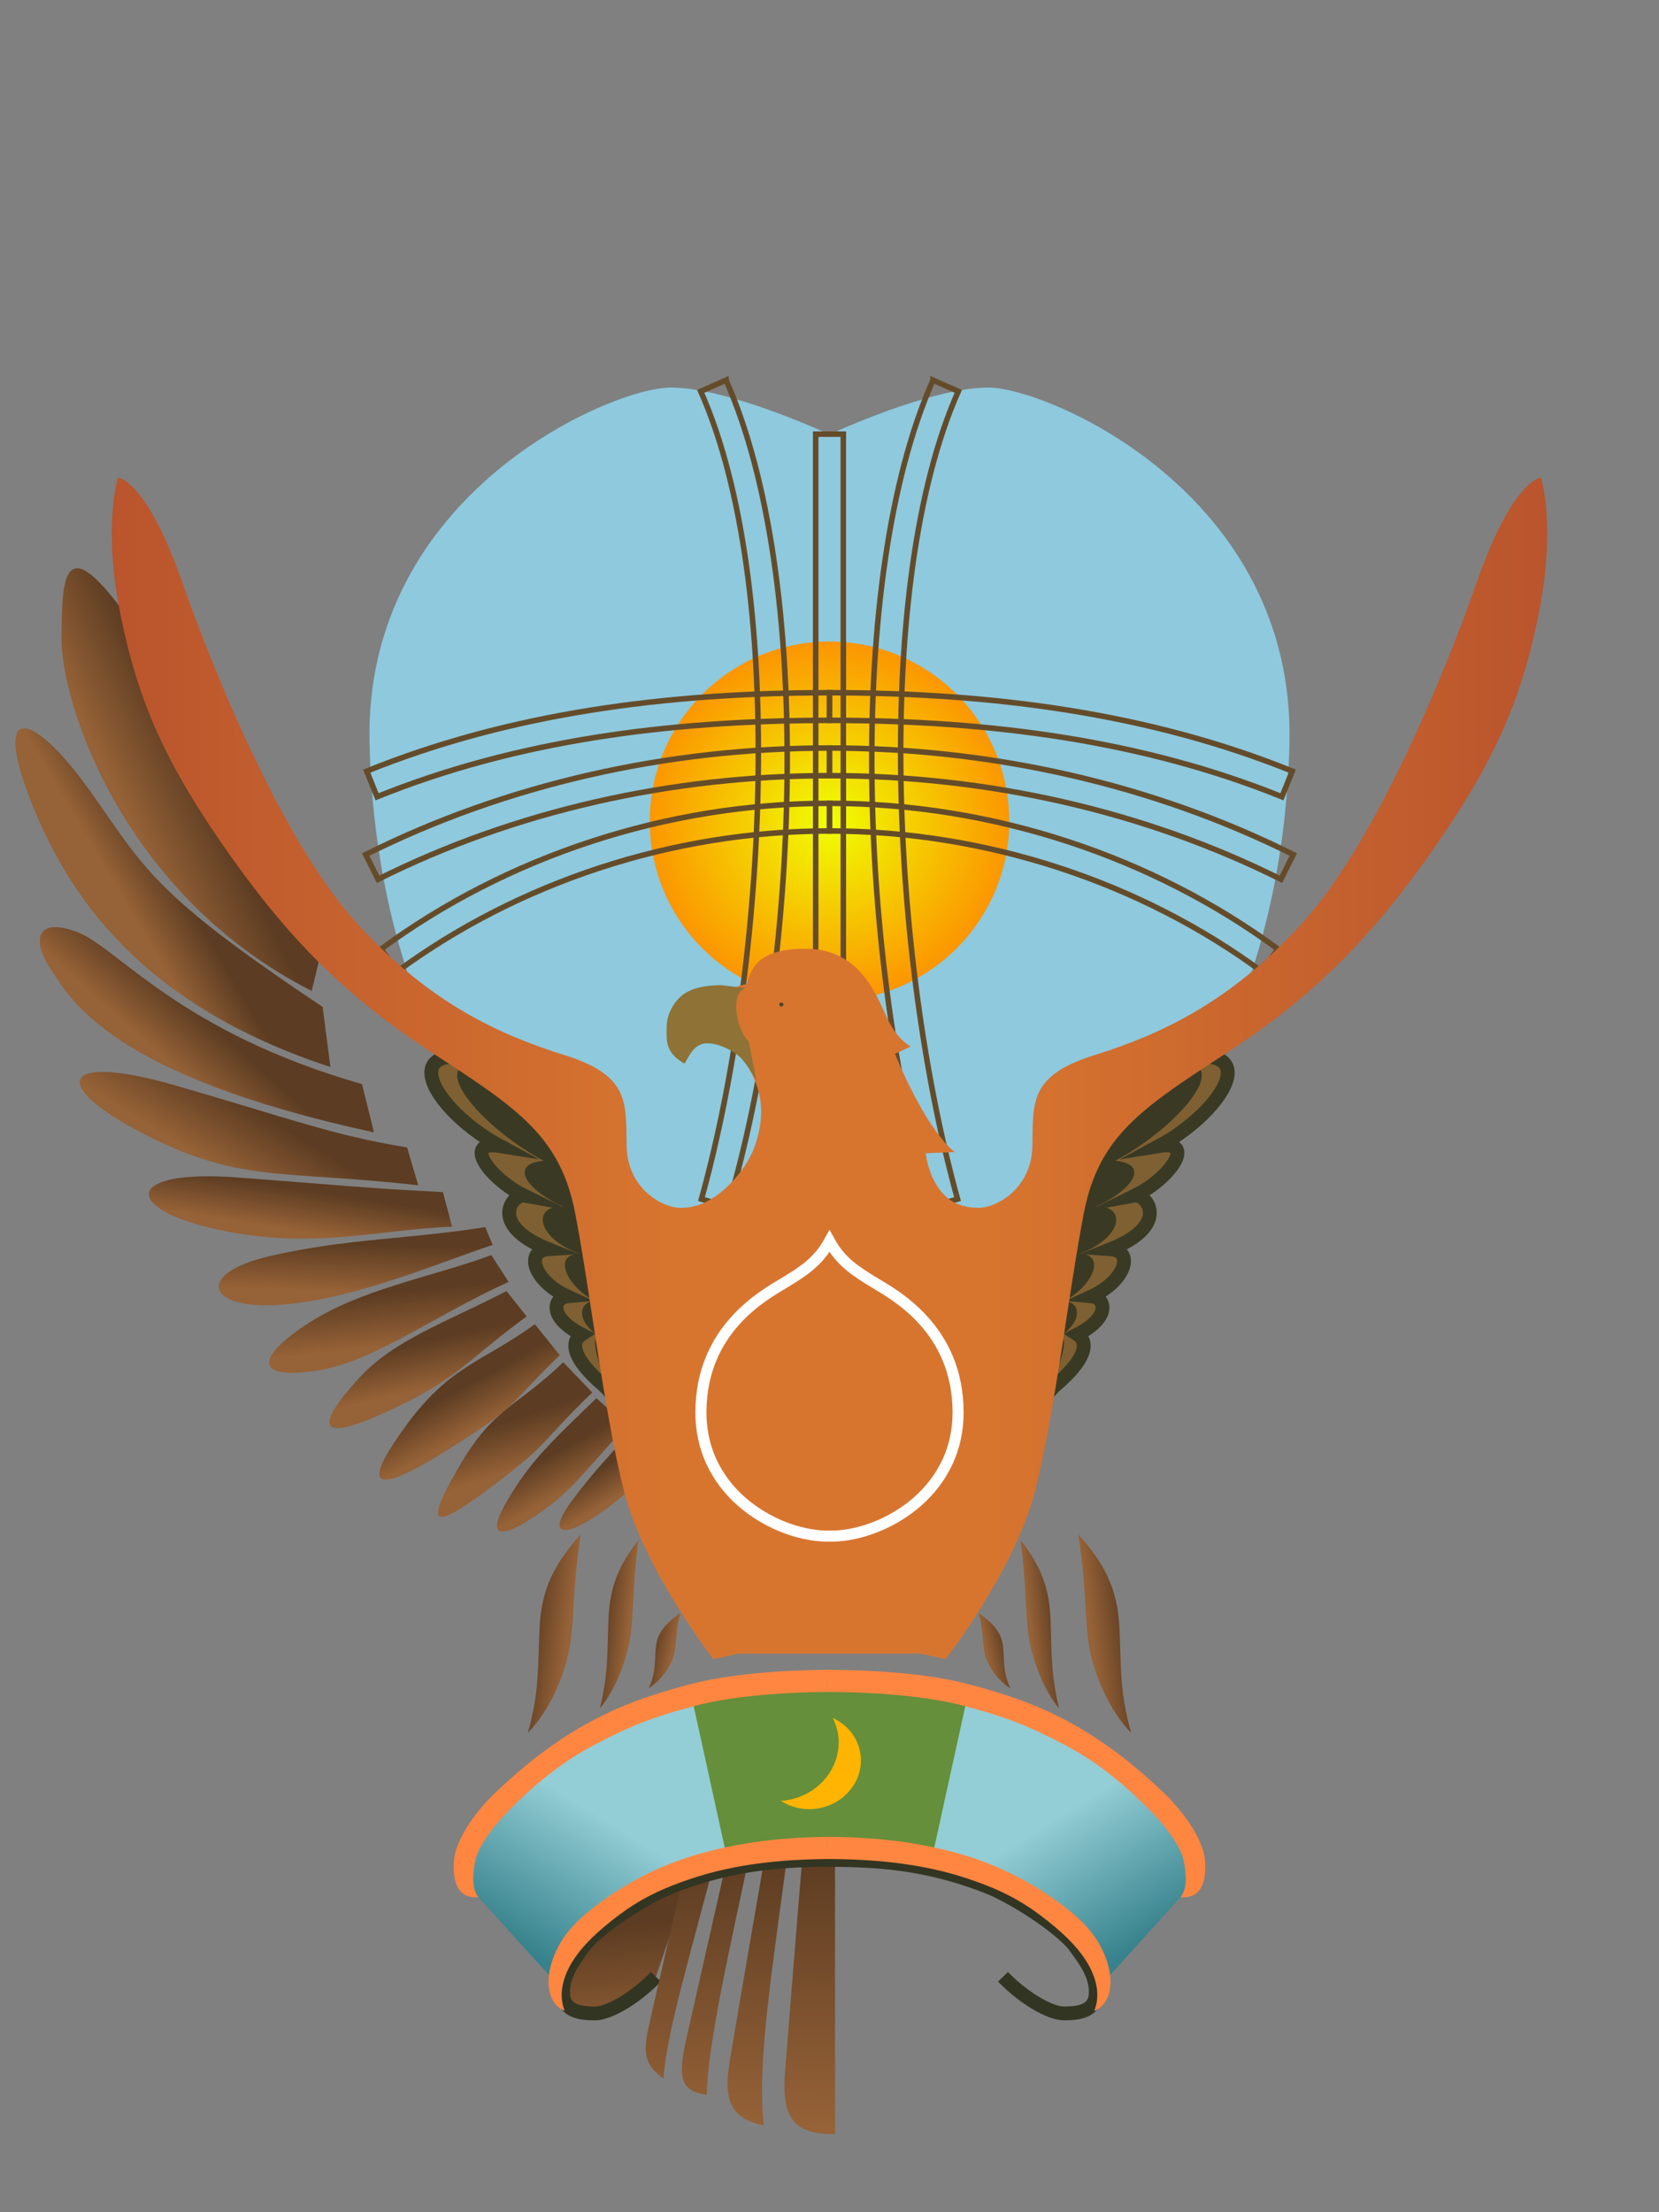 <svg height="800" viewBox="0 0 600 800" width="600" xmlns="http://www.w3.org/2000/svg" xmlns:xlink="http://www.w3.org/1999/xlink"><rect x="0" y="0" width="600" height="800" fill="#808080" stroke="none"/><linearGradient id="a"><stop offset="0" stop-color="#5c3c22"/><stop offset="1" stop-color="#966237"/></linearGradient><linearGradient id="b" gradientUnits="userSpaceOnUse" x1="209.78" x2="180.62" y1="650.247" y2="697.017"><stop offset="0" stop-color="#93cdd5"/><stop offset="1" stop-color="#37828c"/></linearGradient><linearGradient id="c" gradientUnits="userSpaceOnUse" x1="38.937" x2="241.664" y1="384.299" y2="384.299"><stop offset="0" stop-color="#b9542d"/><stop offset="1" stop-color="#d7752f"/></linearGradient><linearGradient id="d" gradientUnits="userSpaceOnUse" x1="69.605" x2="42.405" xlink:href="#a" y1="272.358" y2="285.358"/><linearGradient id="e" gradientUnits="userSpaceOnUse" x1="69.064" x2="52.157" xlink:href="#a" y1="325.851" y2="335.851"/><linearGradient id="f" gradientUnits="userSpaceOnUse" x1="55.767" x2="41.853" xlink:href="#a" y1="349.631" y2="365.131"/><linearGradient id="g" gradientUnits="userSpaceOnUse" x1="74.549" x2="61.292" xlink:href="#a" y1="388.176" y2="409.676"/><linearGradient id="h" gradientUnits="userSpaceOnUse" x1="99.418" x2="97.045" xlink:href="#a" y1="426.426" y2="441.426"/><linearGradient id="i" gradientUnits="userSpaceOnUse" x1="117.449" x2="116.844" xlink:href="#a" y1="447.285" y2="464.76"/><linearGradient id="j" gradientUnits="userSpaceOnUse" x1="126.642" x2="128.511" xlink:href="#a" y1="466.731" y2="485.973"/><linearGradient id="k" gradientUnits="userSpaceOnUse" x1="139.37" x2="143.006" xlink:href="#a" y1="486.176" y2="502.59"/><linearGradient id="l" gradientUnits="userSpaceOnUse" x1="151.39" x2="158.916" xlink:href="#a" y1="508.096" y2="522.036"/><linearGradient id="m" gradientUnits="userSpaceOnUse" x1="174.018" x2="179.423" xlink:href="#a" y1="514.814" y2="531.582"/><linearGradient id="n" gradientUnits="userSpaceOnUse" x1="189.928" x2="196.747" xlink:href="#a" y1="528.956" y2="541.481"/><linearGradient id="o" gradientUnits="userSpaceOnUse" x1="214.323" x2="220.435" xlink:href="#a" y1="530.724" y2="540.774"/><linearGradient id="p" gradientUnits="userSpaceOnUse" x1="192.5" x2="206" xlink:href="#a" y1="581.75" y2="583.5"/><linearGradient id="q" gradientUnits="userSpaceOnUse" x1="220.269" x2="225.602" xlink:href="#a" y1="696.707" y2="741.423"/><linearGradient id="r" gradientUnits="userSpaceOnUse" x1="267.305" x2="266.698" xlink:href="#a" y1="668.238" y2="767.086"/><radialGradient id="s" cx="300" cy="297" gradientTransform="matrix(1.282 -0 0 1.265 -84.573 -78.756)" gradientUnits="userSpaceOnUse" r="65"><stop offset="0" stop-color="#f0ff01"/><stop offset="1" stop-color="#ff7901"/></radialGradient><path d="m133.643 268.841c-2.121-90.51 87.681-128.693 108.894-128.693 21.213 0 57.462 16.971 57.462 16.971s36.249-16.971 57.462-16.971c21.213 0 111.016 38.184 108.894 128.693-2.121 90.51-44.027 198.697-166.357 201.526-122.329-2.828-164.236-111.016-166.357-201.526z" fill="#8ec9de" fill-rule="evenodd"/><g fill="none" stroke-linecap="round" stroke-width="5"><path d="m300 297-105.253 1.03"/><path d="m300.001 297.002-102.739 22.891"/><path d="m300.316 296.701-113.248 52.118"/><path d="m299.557 297.464-76.972 56.866"/><path d="m300.005 297.004-72.536 82.16"/><path d="m299.996 296.996-57.561 101.935"/><path d="m300.002 297.001-32.659 103.928"/><path d="m300.015 297.003 33.505 99.783"/><path d="m300.034 296.988 63.03 106.664"/><path d="m300.288 297.268 67.562 73.618"/><path d="m300.013 297.004 94.144 67.02"/><path d="m299.713 296.689 107.595 46.958"/><path d="m299.62 296.593 120.326 24.986"/><path d="m300.014 297.033 113.26-1.113"/><path d="m299.338 297.67 131.831-30.433"/><path d="m299.745 297.214 123.413-56.708"/><path d="m300.005 296.977 99.982-74.179"/><path d="m300.015 296.99 80.274-90.914"/><path d="m300.137 296.916 64.362-114.049"/><path d="m300.008 296.986 31.545-100.42"/><path d="m300.006 296.987 9.977-104.784"/><path d="m299.965 297.001-13.449-116.655"/><path d="m299.998 296.985-32.953-98.282"/><path d="m299.985 297.002-61.987-104.907"/><path d="m299.996 296.996-90.96-99.037"/><path d="m300.002 296.991-90.513-64.428"/><path d="m300.025 296.956-120.874-52.489"/><path d="m299.726 296.667-103.515-20.522"/></g><circle cx="300" cy="297" fill="url(#s)" r="65"/><g id="t"><path d="m300 250.5c-59.424 0-115.837 7.546-167.373 28.363l3.746 9.273c49.964-20.182 105.051-27.637 163.627-27.637z" fill="none" stroke="#644c2a" stroke-width="2"/><path d="m300 270.5c-58.747 0-116.985 13.152-167.736 38.527l4.473 8.945c49.249-24.624 106.011-37.473 163.264-37.473z" fill="none" stroke="#644c2a" stroke-width="2"/><path d="m300 290.5c-59.092 0-116.822 19.317-162.213 52.723l5.926 8.055c43.609-32.094 99.379-50.777 156.287-50.777z" fill="none" stroke="#644c2a" stroke-width="2"/><path d="m262.57 137.473-9.141 4.055c30.848 69.53 24.452 204.691.262 292.104l9.617 2.738c25.809-87.087 31.414-226.427-.738-298.896z" fill="none" stroke="#644c2a" stroke-width="2"/></g><use height="100%" transform="matrix(-1 0 0 1 600 0)" width="100%" xlink:href="#t"/><path d="m295 157v213h10v-213z" fill="none" stroke="#644c2a" stroke-width="2"/><g id="u" transform="translate(0 2)"><path d="m157.549 369.872c-15.556-40.305-24.942-85.125-18.42-131.315 6.814-48.255 55.983-89.388 83.56-95.045 27.577-5.657 43.714-2.561 51.987 4.566s5.094 20.16-4.098 22.988-17.426-3.927-17.426-3.927c2.124 4.44 5.599 12.203 18.116 10.871s16.823-10.486 16.482-21.26-9.292-17.655-18.903-20.888-19.597-3.363-19.597-3.363c-2.241-5.474-15.06-4.798-16.625.625l-6.75 1.375c-4.655-5.987-15.052-3.259-15.125 4.75l-5.75 2.75c-6.158-6.113-16.342-.933-14 8l-6.048 3.096c-7.41-5.069-16.625 2.75-13.125 10.5l-5.535 5.712c-10.216-4.379-18.847 6.244-12.394 15.125l-4.167 6.567c-11.704-2.842-18.413 10.102-10.231 18.125l-4.5 9.875c-13.544-.773-16.523 17.069-5.75 21.5l-.75 10.5c-12.706.998-13.183 20.296-2.5 23l.5 9.25c-11.475 3.431-9.913 20.613 1.75 21l.75 8.25c-10.59 4.724-7.727 23.799 5.75 22.5 2.5 13 6.447 28.938 6.447 28.938" fill="none"/><path d="m167.928 380.02c-19.641-47.628-32.11-106.64-20.923-149.158 11.187-42.518 46.344-70.992 71.144-79.853s52.379-6.239 55.466 4.955-11.849 14.823-20.403 11.31c0 0 8.173 6.622 17.366 3.793s12.371-15.861 4.098-22.988-22.642-10.93-51.987-4.566-76.746 46.79-83.56 95.045c-6.522 46.189 2.864 91.01 18.42 131.315" fill="none"/><circle id="v" cx="132" cy="324.125" fill="none" r="4"/><use id="w" height="100%" transform="translate(-4 -30.386)" width="100%" xlink:href="#v"/><use id="x" height="100%" transform="translate(-.33 -31.83)" width="100%" xlink:href="#w"/><use id="y" height="100%" transform="translate(4.137 -32.556)" width="100%" xlink:href="#x"/><use id="z" height="100%" transform="translate(12.546 -28.908)" width="100%" xlink:href="#y"/><use id="A" height="100%" transform="translate(16.265 -23.655)" width="100%" xlink:href="#z"/><use id="B" height="100%" transform="translate(18.374 -17.433)" width="100%" xlink:href="#A"/><use height="100%" transform="translate(19.45 -13.096)" width="100%" xlink:href="#B"/><path d="m287.952 150.166 12.048 0" fill="none"/></g><use height="100%" transform="matrix(-1 0 0 1 600 0)" width="100%" xlink:href="#u"/><g fill="none" stroke-width="2"><path d="m309.056 158.428c1.351-5.502 4.537-9.943 8.109-12.356-3.089-2.027-7.143-1.448-13.418 3.668l-3.747-10.04-3.747 10.04c-6.275-5.116-10.329-5.695-13.418-3.668 3.572 2.413 6.757 6.854 8.109 12.356 1.351 5.502 5.291 7.433 9.056 7.433s7.704-1.93 9.056-7.433z"/><circle cx="300" cy="172" r="5"/></g><g fill="none" stroke-linejoin="round" stroke-width=".667" transform="matrix(1.5 0 0 1.5 240 -18.63)"><path d="m29.123 40.952a10.887 10.889 0 0 0 -.011.213 10.887 10.889 0 0 0 10.887 10.889 10.887 10.889 0 0 0 10.887-10.889 10.887 10.889 0 0 0 -.007-.201 11.877 11.879 0 0 1 -10.88 7.13 11.877 11.879 0 0 1 -10.877-7.143z"/><path d="m35.051 24.011a4.949 4.949 0 0 0 9.898 0c0-1.98-1.237-2.227-1.237-2.97s.742-1.732-.742-2.97c.742 1.237-.495 1.485-.495 2.722s.495 1.237.495 2.227a.99.99 0 0 1 -1.98 0c0-.99.99-1.98.99-3.465s-.247-1.98-.99-3.217c-.742-1.237-1.98-2.227-.99-3.217-1.485.495-.742 2.475-.742 3.712s-.99 1.98-.99 3.465.742 1.732.742 2.722a.99.99 0 0 1 -1.98 0c0-.99.495-.99.495-2.227s-1.237-1.485-.495-2.722c-1.485 1.237-.742 2.227-.742 2.97s-1.237.99-1.237 2.97"/><ellipse cx="40" cy="38.196" rx="7.918" ry="7.919"/><path d="m40 67.892a9.898 9.899 0 0 0 -9.898 9.899 9.898 9.899 0 0 0 5.4 8.817c-.8-1.036-1.194-2.33-1.194-3.62 0-1.409.468-2.825 1.425-3.901.957-1.076 2.411-1.791 4.266-1.791 1.608 0 2.753-.585 3.528-1.458.775-.872 1.173-2.055 1.173-3.244s-.398-2.372-1.173-3.244c-.709-.797-1.727-1.353-3.125-1.443a9.898 9.899 0 0 0 -.403-.014zm4.497 1.082c.8 1.036 1.194 2.33 1.194 3.62 0 1.409-.468 2.825-1.425 3.901-.957 1.076-2.411 1.791-4.266 1.791-1.608 0-2.753.585-3.528 1.458-.775.872-1.173 2.055-1.173 3.244s.398 2.372 1.173 3.244c.709.797 1.727 1.353 3.125 1.443a9.898 9.899 0 0 0 .403.014 9.898 9.899 0 0 0 9.898-9.899 9.898 9.899 0 0 0 -5.4-8.817zm-4.497 1.591a1.98 1.98 0 0 1 1.98 1.98 1.98 1.98 0 0 1 -1.98 1.98 1.98 1.98 0 0 1 -1.98-1.98 1.98 1.98 0 0 1 1.98-1.98zm0 10.493a1.98 1.98 0 0 1 1.98 1.98 1.98 1.98 0 0 1 -1.98 1.98 1.98 1.98 0 0 1 -1.98-1.98 1.98 1.98 0 0 1 1.98-1.98z"/><path d="m18.225 54.034h9.898v47.515h-9.898zm33.652 0h9.898v47.515h-9.898zm-21.775 0 9.898 5.939 9.898-5.939zm0 7.919v3.96h19.795v-3.96zm0 27.717v3.96h19.795v-3.96zm0 5.939 9.898 5.939 9.898-5.939z"/></g><g id="C" transform="translate(0 2)"><path d="m300 521.4-94.585 6.01c-6.364 17.324-12.272 38.858-13.081 59.751-.809 20.893-8.882 61.905-8.882 61.905l116.549-39.203" fill="none"/><path id="D" d="m210.011 552.873c-9.192 10.366-14.142 19.174-14.849 33.612-.707 14.438 0 22.953-4.243 38.131 7.425-7.404 14.142-21.472 15.556-34.059 1.414-12.587.707-18.433 3.536-37.684z" fill="url(#p)" fill-rule="evenodd"/><use id="E" height="100%" transform="matrix(.928 0 0 1.005 27.189 -5.835)" width="100%" xlink:href="#D"/><use id="F" height="100%" transform="matrix(.786 0 0 .845 56.354 90.259)" width="100%" xlink:href="#E"/><use id="G" height="100%" transform="matrix(.949 0 0 .692 19.768 185.92)" width="100%" xlink:href="#F"/><use id="H" height="100%" transform="matrix(.861 0 0 .645 40.323 213.76)" width="100%" xlink:href="#G"/><use height="100%" transform="matrix(.803 0 0 .625 54.266 225.77)" width="100%" xlink:href="#H"/></g><use height="100%" transform="matrix(-1 0 0 1 600 0)" width="100%" xlink:href="#C"/><path id="I" d="m237.206 714.863c-7.647 7.904-17.092 13.239-22.002 13.244s-11.154-.575-11.524-6.901 3.092-11.421 7.621-17.507c4.529-6.086 22.954-19.148 37.936-23.942" fill="url(#q)" fill-rule="evenodd" stroke="#323522" stroke-width="5"/><path id="J" d="m300 617h-62.059c-4.497-3.612-13.211-7.246-18.837-5.477s-6.85 9.159-12.412 12.284-12.733.8-17.44 4.111-2.957 10.735-6.862 13.891c-3.905 3.155-10.018 1.474-13.289 4.214-3.27 2.74-3.445 14.068-1.972 19.089" fill="none"/><use height="100%" transform="matrix(-1 0 0 1 600 0)" width="100%" xlink:href="#J"/><use height="100%" transform="matrix(-1 0 0 1 599.957 0)" width="100%" xlink:href="#I"/><g id="K" transform="translate(.095 2)"><path d="m300.905 642.812-58.393 0s-21.704 105.302-23.702 114.653c-2.502 11.705 6.756 13.372 14.341 14.061 1.379 9.653 8.407 11.776 15.164 7.777 2.758 7.585 13.04 9.527 22.28 7.044 4.551 6.068 17.048 11.312 30.309 11.312" fill="none"/><path d="m301.905 652.563-49.351-0s-16.514 71.178-18.332 79.764-.78 12.676 5.656 17.357c1.17-17.357 9.751-44.465 21.062-88.735l4.095-.39s-14.154 62.62-16.772 74.108c-3.51 15.407-1.95 19.502 7.216 20.867.585-18.917 7.411-48.755 17.357-95.366h5.266s-12.093 69.639-14.432 84.249c-2.338 14.61 1.755 19.892 12.481 22.232-2.606-22.377 2.925-55.386 9.556-105.507h5.071s-5.709 69.528-7.021 87.175 5.276 21.453 18.148 21.453" fill="url(#r)" fill-rule="evenodd"/></g><use height="100%" transform="matrix(-1 0 0 1 600.095 0)" width="100%" xlink:href="#K"/><g id="L" transform="translate(0 2)"><path d="m233.5 464.5-23.5-69.5-76-41s-70.42-100.733-77.726-120.357c-26.709-71.739-53.108-32.073-34.121 27.836-30.727-27.481-28.331 18.831 3.347 66.521-30.882-8.235-20.713 27.24 15.5 51.5-36.134 2.806-16.423 24.101 19.02 39.192-24.284 6.128-15.517 24.98 24.958 30.848-22.348 9.231-18.833 25.735 15.633 26.63-18.557 19.336-9.646 28.394 20.389 20.573-14.854 26.161-10.75 28.007 16.25 19.007-9.924 24.996-5.75 27.5 17.75 19-6.444 21.382-1.5 21.5 19.5 9.5-4.25 20.5 3.495 16.614 33.345 3.326l92.155 2.424" fill="none"/><path d="m118 334.5c-27.5-38-45.711-75.921-70.25-111s-25.472-18.028-25.5 5.612c-.028 23.641 22.51 92.769 90.481 127.235" fill="url(#d)" fill-rule="evenodd"/><path d="m116.673 362.124c-62.413-41.697-64.053-49.962-84.223-78.246s-35.22-32.501-21.784 2.501c13.435 35.002 39.893 74.861 108.836 97.488" fill="url(#e)" fill-rule="evenodd"/><path d="m130.923 390.047c-65.645-18.741-88.291-49.143-102.634-54.829s-17.516 1.803-9.873 13.396 22.377 38.398 116.836 58.889" fill="url(#f)" fill-rule="evenodd"/><path d="m147.233 412.947c-26.969-4.408-42.518-10.487-83.78-22.41-41.261-11.923-46.289-.511-11.545 17.448 34.744 17.959 49.311 13.025 99.343 18.632" fill="url(#g)" fill-rule="evenodd"/><path d="m160.19 429.094c-31.076-1.602-34.42-2.326-74.807-5.317-40.387-2.991-41.326 11.35-6.643 18.861 34.682 7.511 57.662-.031 84.761-1.02" fill="url(#h)" fill-rule="evenodd"/><path d="m175.497 441.755c-27.962 4.469-49.539 4.015-77.532 10.395-27.994 6.38-23.121 19.697 3.586 17.689 26.707-2.009 56.241-14.834 76.623-21.656" fill="url(#i)" fill-rule="evenodd"/><path d="m177.699 451.878c-22.044 8.165-47.883 12.266-67.612 25.576-19.729 13.31-15.476 19.415 4.89 16.146 20.366-3.269 41.127-19.315 68.972-32.032" fill="url(#j)" fill-rule="evenodd"/><path d="m183.199 464.878c-21.484 11.147-40.577 17.577-53.273 31.394s-18.85 25.299 8.562 12.891 28.867-18.128 51.962-35.095" fill="url(#k)" fill-rule="evenodd"/><path d="m193.449 476.878c-19.734 14.147-30.635 14.98-46.332 36.297s-13.908 27.03 13.831 9.719c27.74-17.311 21.156-15.109 41.5-34.825" fill="url(#l)" fill-rule="evenodd"/><path d="m203.699 490.628c-16.984 16.397-25.327 16.327-37.773 37.894s-10.1 23.549 11.812 7.141 16.117-14.378 36.462-34.095" fill="url(#m)" fill-rule="evenodd"/><path d="m215.699 503.628c-16.984 16.397-23.827 22.827-32.023 36.644s-3.1 14.799 10.312 5.641 14.617-12.878 32.712-32.345" fill="url(#n)" fill-rule="evenodd"/><path d="m229.949 513.878c-9.984 10.897-14.577 15.577-22.773 26.394s-5.35 14.049 4.812 8.141 18.367-13.878 28.962-24.595" fill="url(#o)" fill-rule="evenodd"/></g><use height="100%" transform="matrix(-1 0 0 1 600 0)" width="100%" xlink:href="#L"/><g id="M" transform="translate(0 2)"><path d="m168.75 383.375c-19.5-9-43.629-27.065-50.802-34.336-7.173-7.271-14.554-5.462-21.448-3.164 1.237 16.971 27.715 39.05 62.76 52.519-35.12-13.771-41.211-21.334-54.635-12.019 4.75 17.75 40.263 22.848 70.75 29.875-30.444-7.025-59.125-14.875-65-4.625 4.875 16.375 43.75 15.75 70.875 16.875-27-1-46.375-1.75-51.375 6.5 10.125 11.625 25.75 10.125 54.625 8.5-29.027 1.622-35.375.438-38.562 11.438 8.659 6.233 25.881 4.877 52.745-1.628-26.876 6.399-37.821 9.198-41.975 21.219 11.667 5.215 26.111.177 50.973-11.331-24.636 11.385-36.564 16.848-37.271 26.571 13.877 2.828 16.659-.154 38.157-10.303-21.548 10.18-24.124 11.515-25.45 22.298 9.899 1.768 20.293-2.28 39.278-14.993-16.193 10.887-24.723 17.682-24.104 29.791 9.192 2.21 12.812 2.72 29.963-6.561h71.747" fill="none"/><path d="m167.5 382.625c-34.415-19.649-38.716-24.045-51.25-20.75 3.362 14.096 8.84 21.799 43.51 37.019-26.87-11.146-31.086-10.084-37.885-7.019 7.125 12.75 18.638 16.223 50.75 25.375-31.194-8.4-32.125-7.125-42.375-2.75 9.75 12.625 27.625 13.875 51 14-24.25-.75-24.375 3.5-31.375 7.125 6.375 6.125 11.75 8.875 39.375 7.25-19.152 1.747-23.125 3.062-24.688 8.812 3.659 4.108 10.631 7.627 37.495 1.122-26.876 6.399-28.321 9.573-30.225 16.719 6.167 3.09 14.486 2.677 35.848-6.331-20.511 10.135-21.439 12.973-22.396 19.696 5.877 1.828 10.534 2.846 32.032-7.303-21.548 10.18-23.124 12.89-23.825 19.048 5.149 1.768 9.918 4.845 28.903-7.868-16.193 10.887-16.348 15.432-15.479 22.916 6.942 3.585 11.937 4.595 29.088-4.686h63.997" fill="none"/></g><use height="100%" transform="matrix(-1 0 0 1 600 0)" width="100%" xlink:href="#M"/><g id="N" transform="translate(0 2)"><path d="m197.283 388.464c-60.795-23.907-43.885 9.237-16.467 23.981-13.69-2.219-4.051 11.657 8.689 17.915-3.772-.672-13.457 10.408 8.839 19.394-8.605.587-5.446 11.392 6.803 17.044-4.64.428-7.351 7.348 5.218 13.767-4.531 2.946-2.638 9.354 7.692 18.202s11.943 31.234 11.943 31.234h70" fill="#7f6032" fill-rule="evenodd" stroke="#3a3a24" stroke-miterlimit="20" stroke-width="5"/><path d="m193.926 386.434c-49.934-16.106-24.771 16.574 2.647 31.317-13.315 1.406-5.059 11.226 7.056 16.609-10.647-.672-10.457 10.658 5.714 17.019-9.855.462-3.821 12.392 5.803 17.044-6.39.428-6.351 7.848 1.218 12.517-5.503 3.123 10.526 31.627 12.636 39.06h71" fill="#3a3a24" fill-rule="evenodd"/></g><use height="100%" transform="matrix(-1 0 0 1 600 0)" width="100%" xlink:href="#N"/><path id="O" d="m300 434h-43.32s-4.194 2.801-10.564 2.801-19.135-6.739-19.488-22.295c-.354-15.556 1.414-25.456-22.274-32.88-23.688-7.425-48.79-18.738-74.953-47.376-26.163-28.638-50.735-87.328-63.64-124.097s-23.069-37.477-23.069-37.477-5.568 17.324.795 49.144 16.301 54.34 39.598 87.328c23.297 32.987 44.327 52.834 74.6 72.478s45.023 29.82 50.326 57.043c5.303 27.224 10.43 72.311 17.678 100.641 7.247 28.331 32.312 60.69 32.312 60.69l9-2h33" fill="url(#c)" fill-rule="evenodd"/><use height="100%" transform="matrix(-1 0 0 1 600 0)" width="100%" xlink:href="#O"/><path d="m354.681 436.765c-17.857 1.266-19.88-19.72-19.88-19.72l10.444-.418c-11.137-9.192-21.567-35.532-21.567-35.532l5.657-2.652s-4.97-2.374-8.839-10.96c-3.869-8.586-10.076-24.395-29.168-24.395s-19.668 8.843-21.436 12.909c-15.576 1.264-1.313 26.095 1.991 32.346 4.683 9.024 4.066 18.031.884 26.693s-12.949 19.563-22.641 21.464" fill="#d7752f" fill-rule="evenodd"/><path d="m273.602 390.632c-1.122-1.898-4.504-7.21-6.328-8.691-4.332-3.516-10.188-5.411-13.486-4.365-1.013.321-1.738.783-2.644 1.683-.908.902-1.613 1.919-2.696 3.889-.401.729-.775 1.376-.83 1.437-.08.088-.326-.038-1.158-.591-3.124-2.077-4.672-4.244-5.216-7.303-.224-1.259-.233-5.563-.014-7.023.384-2.566 1.126-4.409 2.727-6.77 1.014-1.496 2.448-2.89 3.921-3.815.681-.427 2.209-1.127 3.117-1.428 2.821-.934 5.578-1.321 9.962-1.397l8.672 1.073c-6.163 1.997-2.697 16.287 1.098 19.122z" fill="#8f7236"/><path d="m247.768 385.43c1.062-1.938 1.983-2.583.727-6.293s.397-6.737 7.109-6.737 10.623 1.645 15.219 4.628" fill="none"/><path d="m269.862 355.992c-17.603-1.468-23.411 2.409-26.301 6.521s-3.222 7.511-2.994 12.786c.228 5.275 3.346 7.927 7.201 10.131 1.982-3.305 3.482-7.68 8.045-7.618s9.812 2.812 13.25 6.5 5 9.5 5 9.5" fill="none"/><path d="m263.912 362.308c-1.706-.882-3.931-.811-3.755-.161s1.399 2.185 2.512 2.315 2.949-1.273 1.243-2.154z" fill="none"/><g stroke-linecap="round" stroke-linejoin="round"><g fill="none"><path d="m270.361 356.041 4.799 5.044c1.935-.409 4.233-1.181 6.539-1.147s7.518 2.146 9.432 3.05l4.61.012"/><path d="m294.48 364.875c-1.188 0-3.148.151-3.148.151-1.856-.707-7.15-2.833-8.986-3.129-.811-.131-3.595.121-5.148.886 1.885 1.407 3.684 2.153 4.83 2.761 1.347.714 3.197.63 4.606.604 1.154-.021 3.716-.853 4.278-1.081"/><path d="m283.922 365.99c1.12-.209 2.31-.929 2.645-2.284"/></g><circle cx="282.588" cy="363.243" fill="#4e472a" r=".75"/></g><path d="m279.688 362.062c-.229.62-.474 1.517-.066 2.293" fill="none"/><g id="P" transform="translate(0 2)"><path d="m250.383 532.272c-7.071-12.816-7.513-31.466-5.392-46.669.374-19.18-7.227-35.974-14.828-49.939" fill="none"/><path d="m238.994 543.97c-5.799-13.9-7.852-47.583-6.614-61.284s.966-28.284-11.408-48.083" fill="none"/><path d="m267.991 581.653c-12.503-12.831-19.773-19.429-26.16-31.173-6.387-11.745-4.793-28.024-3.894-33.967.899-5.943.417-17.037-.483-28.664 1.237 12.816-.004 24.052 4.204 28.94 4.208 4.887 6.89 11.506 10.425 18.223 3.536 6.718 5.7 11.875 20.193 23.075" fill="none"/><path d="m268.045 568.781c4.765-9.375-2.151-17.603-9.866-21.939-.964 8.973 2.1 15.626 9.866 21.939z" fill="none"/><path d="m256.487 559.736c-4.627-8.959-8.579-12.765-17.269-15.87 2.655 8.546 7.403 14.327 17.269 15.87z" fill="none"/><path d="m256.996 560.103c2.406-9.587.446-15.373-4.817-22.953-2.811 8.496-1.149 14.798 4.817 22.953z" fill="none"/><path d="m248.795 547.343c-2.416-9.447-6.062-14.135-14.025-18.798 1.024 8.89 4.878 14.738 14.025 18.798z" fill="none"/><path d="m249.625 546.38c2.686-9.374 1.908-15.261-2.609-23.308-3.607 8.189-3.234 15.184 2.609 23.308z" fill="none"/><path d="m243.459 534.418c1.477-9.638.842-15.203-4.658-22.613-2.54 8.581-2.168 15.295 4.658 22.613z" fill="none"/><path d="m216.198 441.32c9.369 15.91 9.723 37.83 10.076 57.099s2.917 31.539 6.541 43.31 14.74 33.741 33.704 50.308h33.481" fill="none"/><path d="m269.863 573.042c-4.603-8.266-11.664-14.152-22.535-15.302 4.228 7.887 11.658 17.563 22.535 15.302z" fill="none"/></g><use height="100%" transform="matrix(-1 0 0 1 600 0)" width="100%" xlink:href="#P"/><g id="Q" transform="translate(0 2)"><path d="m300 605.722c-9.546-6.364-29.001-7.778-41.552-5.126l11.844-53.917h29.708" fill="none"/><path d="m265.424 593.576c9.178-.592 23.998 1.103 33.576 6.121v-40.388c-5.48-3.977-24.682-6.01-24.682-6.01z" fill="none"/><path d="m269 590.65c7.677-.993 21.404.705 30 6.71v-35.432c-3.977-4.419-15.65-6.243-22.279-7.303z" fill="none"/></g><use height="100%" transform="matrix(-1 0 0 1 600 0)" width="100%" xlink:href="#Q"/><path d="m255.75 474.5 17.25-36.5 6.75 7.75 7-18 4.5 7.25 8.75-18 8.75 18 4.5-7.25 7 18 6.75-7.75 17.25 36.5" fill="none"/><g id="R" transform="translate(0 2)"><path d="m265.25 471.5c.375-2.375-1.5-9.375-6.25-9.625 1.875-4.5-4.5-9.625-8.875-6.5-2.375-5-12.625-4.625-13.625.5-4.25-1.75-11.375 3.875-10 9.625-6.375.875-8.125 9.5-3.25 13.125-3.875 5.375.125 11.875 6.5 11.75-.25 6.625 8 10 11.875 5 4 4 11.625-2.625 9.625-8.125 6.25-.5 14-15.75 14-15.75z" fill="none"/><path d="m245.513 481.677c-1 2.5-3.357 3.573-6.513 3.573s-6.25-2.998-6.25-8 4.181-8.625 11-8.625 13.646 9 6.771 18h49.479" fill="none"/></g><use height="100%" transform="matrix(-1 0 0 1 600 0)" width="100%" xlink:href="#R"/><path d="m252.791 504.131c-3.889-23.335.707-37.123 17.147-39.952 3.182-7.955 8.899-12.374 16.263-12.374l13.799-19.268 13.799 19.268c7.587-.797 13.081 4.419 16.263 12.374 16.44 2.828 21.036 16.617 17.147 39.952" fill="none"/><path d="m253.5 510.75c0-30.174 23-42.5 30-46.75s12.434-7.709 16.501-15.134c4.066 7.425 9.501 10.884 16.501 15.134s30 16.576 30 46.75-28.629 45.104-46.501 44.75c-17.872.354-46.501-14.576-46.501-44.75z" fill="none"/><g fill="none"><path d="m253.5 510.75c0-30.174 23-42.5 30-46.75s12.434-7.709 16.501-15.134c4.066 7.425 9.501 10.884 16.501 15.134s30 16.576 30 46.75-28.629 45.104-46.501 44.75c-17.872.354-46.501-14.576-46.501-44.75z"/><path d="m298.885 462.629c-11.678 10.547-29.422 16.163-34.75 32.363-8.7 20.165 3.852 46.741 25.803 51.178 20.261 5.496 44.629-7.55 48.008-29.029 3.749-18.027-7.091-36.455-22.942-44.823-5.168-3.349-10.536-6.472-15.157-10.581l-.733.681z"/><path d="m253.5 510.75c0-30.174 23-42.5 30-46.75s12.434-7.709 16.501-15.134c4.066 7.425 9.501 10.884 16.501 15.134s30 16.576 30 46.75-28.629 45.104-46.501 44.75c-17.872.354-46.501-14.576-46.501-44.75z" stroke="#fff" stroke-width="4"/><path d="m253.5 510.75c0-30.174 23-42.5 30-46.75s12.434-7.709 16.501-15.134c4.066 7.425 9.501 10.884 16.501 15.134s30 16.576 30 46.75-28.629 45.104-46.501 44.75c-17.872.354-46.501-14.576-46.501-44.75z"/></g><g fill="none" fill-rule="evenodd"><path d="m308.342 531.671c2.794 3.846 7.939 3.005 9 0l6.875.875-1.125-7.125c3.005-1.061 3.846-6.206 0-9-2.619 1.903-5.985 4.261-17.25-8.21 11.265-12.471 14.631-10.113 17.25-8.21 3.846-2.794 3.005-7.939 0-9l1.125-7.125-6.875.875c-1.061-3.005-6.206-3.846-9 0 1.903 2.619 4.261 5.985-8.296 17.25-12.557-11.265-10.199-14.631-8.296-17.25-2.794-3.846-7.939-3.005-9-0l-6.875-.875 1.125 7.125c-3.005 1.061-3.846 6.206 0 9 2.619-1.903 5.985-4.261 17.25 8.21-11.265 12.471-14.631 10.113-17.25 8.21-3.846 2.794-3.005 7.939 0 9l-1.125 7.125 6.875-.875c1.061 3.005 6.206 3.846 9-0-1.903-2.619-4.261-5.985 8.296-17.25 12.557 11.265 10.199 14.631 8.296 17.25z"/><circle cx="300" cy="508.5" r="1.5"/></g><g id="S" transform="translate(0 2)"><path d="m300 605.863c-42.608 0-58.133 6.712-78.767 16.799s-39.331 24.161-47.377 35.727c-8.045 11.565-4.142 22.006-4.142 22.006l31.843 35.209s.518-9.061 6.213-15.274c5.696-6.213 11.391-12.686 23.3-18.381s36.07-15.673 68.93-15.673" fill="url(#b)" fill-rule="evenodd"/><path d="m301 605.863c-36.859 0-50.973 5.229-50.973 5.229l13.063 59.495s25.031-4.312 37.911-4.312" fill="#658f3a" fill-rule="evenodd"/><path d="m301 601.863c-17.971 0-37.537 1.487-52.008 5.365-13.897 3.724-24.84 7.439-37.609 14.586s-23.625 16.237-32.299 24.547-14.21 17.771-14.838 23.949c-.628 6.178.302 14.587 8.772 13.741-2.589-3.366-2.004-8.367-1.143-13.016s5.693-11.846 12.697-18.854 17.003-16.218 30.781-23.422 21.845-10.089 35.709-13.805c13.29-3.562 32.42-5.092 49.938-5.092" fill="#ff8641" fill-rule="evenodd"/><path d="m241.013 681.011c21.224-8.523 38.099-10.425 59.92-10.425" fill="none" stroke="#323522" stroke-width="5"/><path d="m301 662.273c-20.666 0-37.479 2.715-51.586 7.184-14.107 4.468-25.572 11.446-33.275 17.227-7.703 5.78-13.052 11.212-16.154 19.61s-1.744 16.471 4.275 18.914c-2.399-5.8-.705-12.335 2.897-18.054 3.602-5.719 9.32-11.074 16.613-16.546s15.045-9.698 28.237-13.877 29.029-6.457 48.993-6.457" fill="#ff8641" fill-rule="evenodd"/></g><use height="100%" transform="matrix(-1 0 0 1 600 0)" width="100%" xlink:href="#S"/><g stroke-width="1.5"><g fill="none"><path d="m200.995 685.887 1.551-1.582c1.239-1.264 1.893-2.358 1.961-3.283.077-.933-.412-1.917-1.467-2.95s-2.048-1.503-2.979-1.407c-.923.087-2.004.762-3.243 2.027l-1.551 1.582zm-19.681-11.718 12.11-12.923 3.4 3.332-8.329 9.066 3.529 3.451 1.41-1.438c2.64-2.694 5.017-4.159 7.129-4.396 2.121-.246 4.258.687 6.412 2.797s3.128 4.229 2.925 6.354c-.195 2.117-1.612 4.522-4.252 7.216l-5.191 5.296z"/><path d="m212.162 654.217 3.632 11.44 4.346-2.89zm-5.531-2.884 5.394-3.628 21.429 21.656-5.012 2.438-5.03-5.493-6.233 3.933 2.009 6.662-4.711 2.954z"/><path d="m234.875 645.821c.497 1.45 1.228 2.367 2.194 2.751.962.37 2.151.314 3.569-.169l3.471-1.185-2.599-8.182-3.653 1.246c-1.418.483-2.393 1.165-2.926 2.045-.533.88-.552 2.045-.055 3.495zm.818 22.542 1.109-14.33c-1.126-.136-2.531-.667-4.216-1.593-1.676-.944-2.917-2.593-3.724-4.948-1.048-3.06-.954-5.558.282-7.495 1.236-1.937 3.626-3.509 7.17-4.718l9.201-3.137 9.226 29.301-5.689 1.64-3.25-10.917-2.949 1.007-.896 12.71z"/><path d="m252.903 629.85 5.615-1.174 2.401 11.927 7.023-1.468-2.02-11.792 5.749-1.039 5.269 31.026-5.797.809-2.171-13.553-6.86 1.468 2.836 13.21-5.615 1.174z"/><path d="m332.363 644.599-8.167-1.341q-.538 4.366-.098 6.555.56 2.765 2.701 3.117 2.16.355 3.571-2.086 1.087-1.893 1.993-6.244zm-7.17-6.969 8.015 1.316q.259-3.254-.081-4.981-.557-2.787-2.717-3.141-2.141-.352-3.555 2.111-.843 1.465-1.662 4.694zm-6.519 2.627q1.357-8.308 4.553-12.149 3.215-3.838 8.122-3.032 4.927.809 6.733 5.472 1.826 4.666.468 12.974-1.354 8.286-4.568 12.124-3.196 3.841-8.122 3.032-4.908-.806-6.733-5.472-1.807-4.662-.453-12.949z"/><path d="m352.088 636.521-.932 3.607c-1.278 4.946-2.61 9.497-3.611 12.654-.998 3.143-2.278 5.302-3.841 6.478-1.563 1.176-3.6 1.368-6.112.575l-1.691-.534 1.404-5.431.184.058c1.164.368 2.131.318 2.901-.148.786-.476 1.393-1.466 1.822-2.971 1.335-4.499 2.652-9.019 3.566-12.557l2.267-8.771 15.988 5.049-9.167 29.644-5.421-1.712 7.789-24.316-5.146-1.625z"/><path d="m371.957 644.022-8.153 23.616-5.235-2.024 10.118-29.088 16.024 8.256-2.35 4.768z"/><path d="m404.04 658.718-16.226 21.983-3.81-2.899 11.999-15.564-17.716 12.12-5.154-3.012 15.493-24.252 4.015 2.719-11.556 17.911 18.424-12.673z"/><path d="m420.535 676.811-18.533 18.461-2.753-3.599 13.472-13.558-18.241 8.661-3.758-3.728 18.091-20.073 3.269 3.273-13.311 14.82 18.255-8.725zm-4.784-16.158 1.773 1.775c-.334.673-.425 1.345-.274 2.017.16.664.289 1.449.926 2.087.645.646 1.199 1.14 1.852 1.29.653.15 1.358.148 2.036-.197l1.338 2.126c-1.204.959-2.169 1.074-3.467.916-1.281-.158-2.682-1.021-3.754-2.33-1.104-1.349-1.461-2.632-1.63-3.926-.152-1.294.248-2.547 1.201-3.758z"/></g><path d="m301.19 621.26a20.875 22.167 82.412 0 1 1.951 6.235 20.875 22.167 82.412 0 1 -19.217 23.619 20.875 22.167 82.412 0 1 -1.494.127 17.332 18.409 82.412 0 0 12.829 2.831 17.332 18.409 82.412 0 0 15.96-19.612 17.332 18.409 82.412 0 0 -10.029-13.2z" fill="#ffb401" fill-rule="evenodd"/></g><path id="T" d="m216.666 620.377 2.794-1.543c2.112-1.022 3.725 1.766 5.603 4.018.42-2.839 1.856-4.773.619-6.718s-3.611-2.604-5.494-1.979-3.257 3.216-3.522 6.221z" fill="none"/><path id="U" d="m178.721 648.116c-1.695-1.811-5.745-.972-6.983.177-1.237 1.149-2.382 5.015-.53 6.983 1.852 1.968 3.889 1.408 6.452 2.121-1.591-2.917-3.128-5.555-1.006-7.405z" fill="none"/><path id="V" d="m190.798 631.885c1.503-1.016 4.419-2.475 5.745-1.061 1.326 1.414-.177 6.983-.088 9.016-2.298-.884-6.01-2.386-7.336-1.945-.442-2.828.177-4.994 1.679-6.01z" fill="none"/><use height="100%" transform="matrix(-1 0 0 1 599.938 .25)" width="100%" xlink:href="#T"/><use height="100%" transform="matrix(-1 0 0 1 599.912 .442)" width="100%" xlink:href="#U"/><use height="100%" transform="matrix(-1 0 0 1 600 0)" width="100%" xlink:href="#V"/></svg>